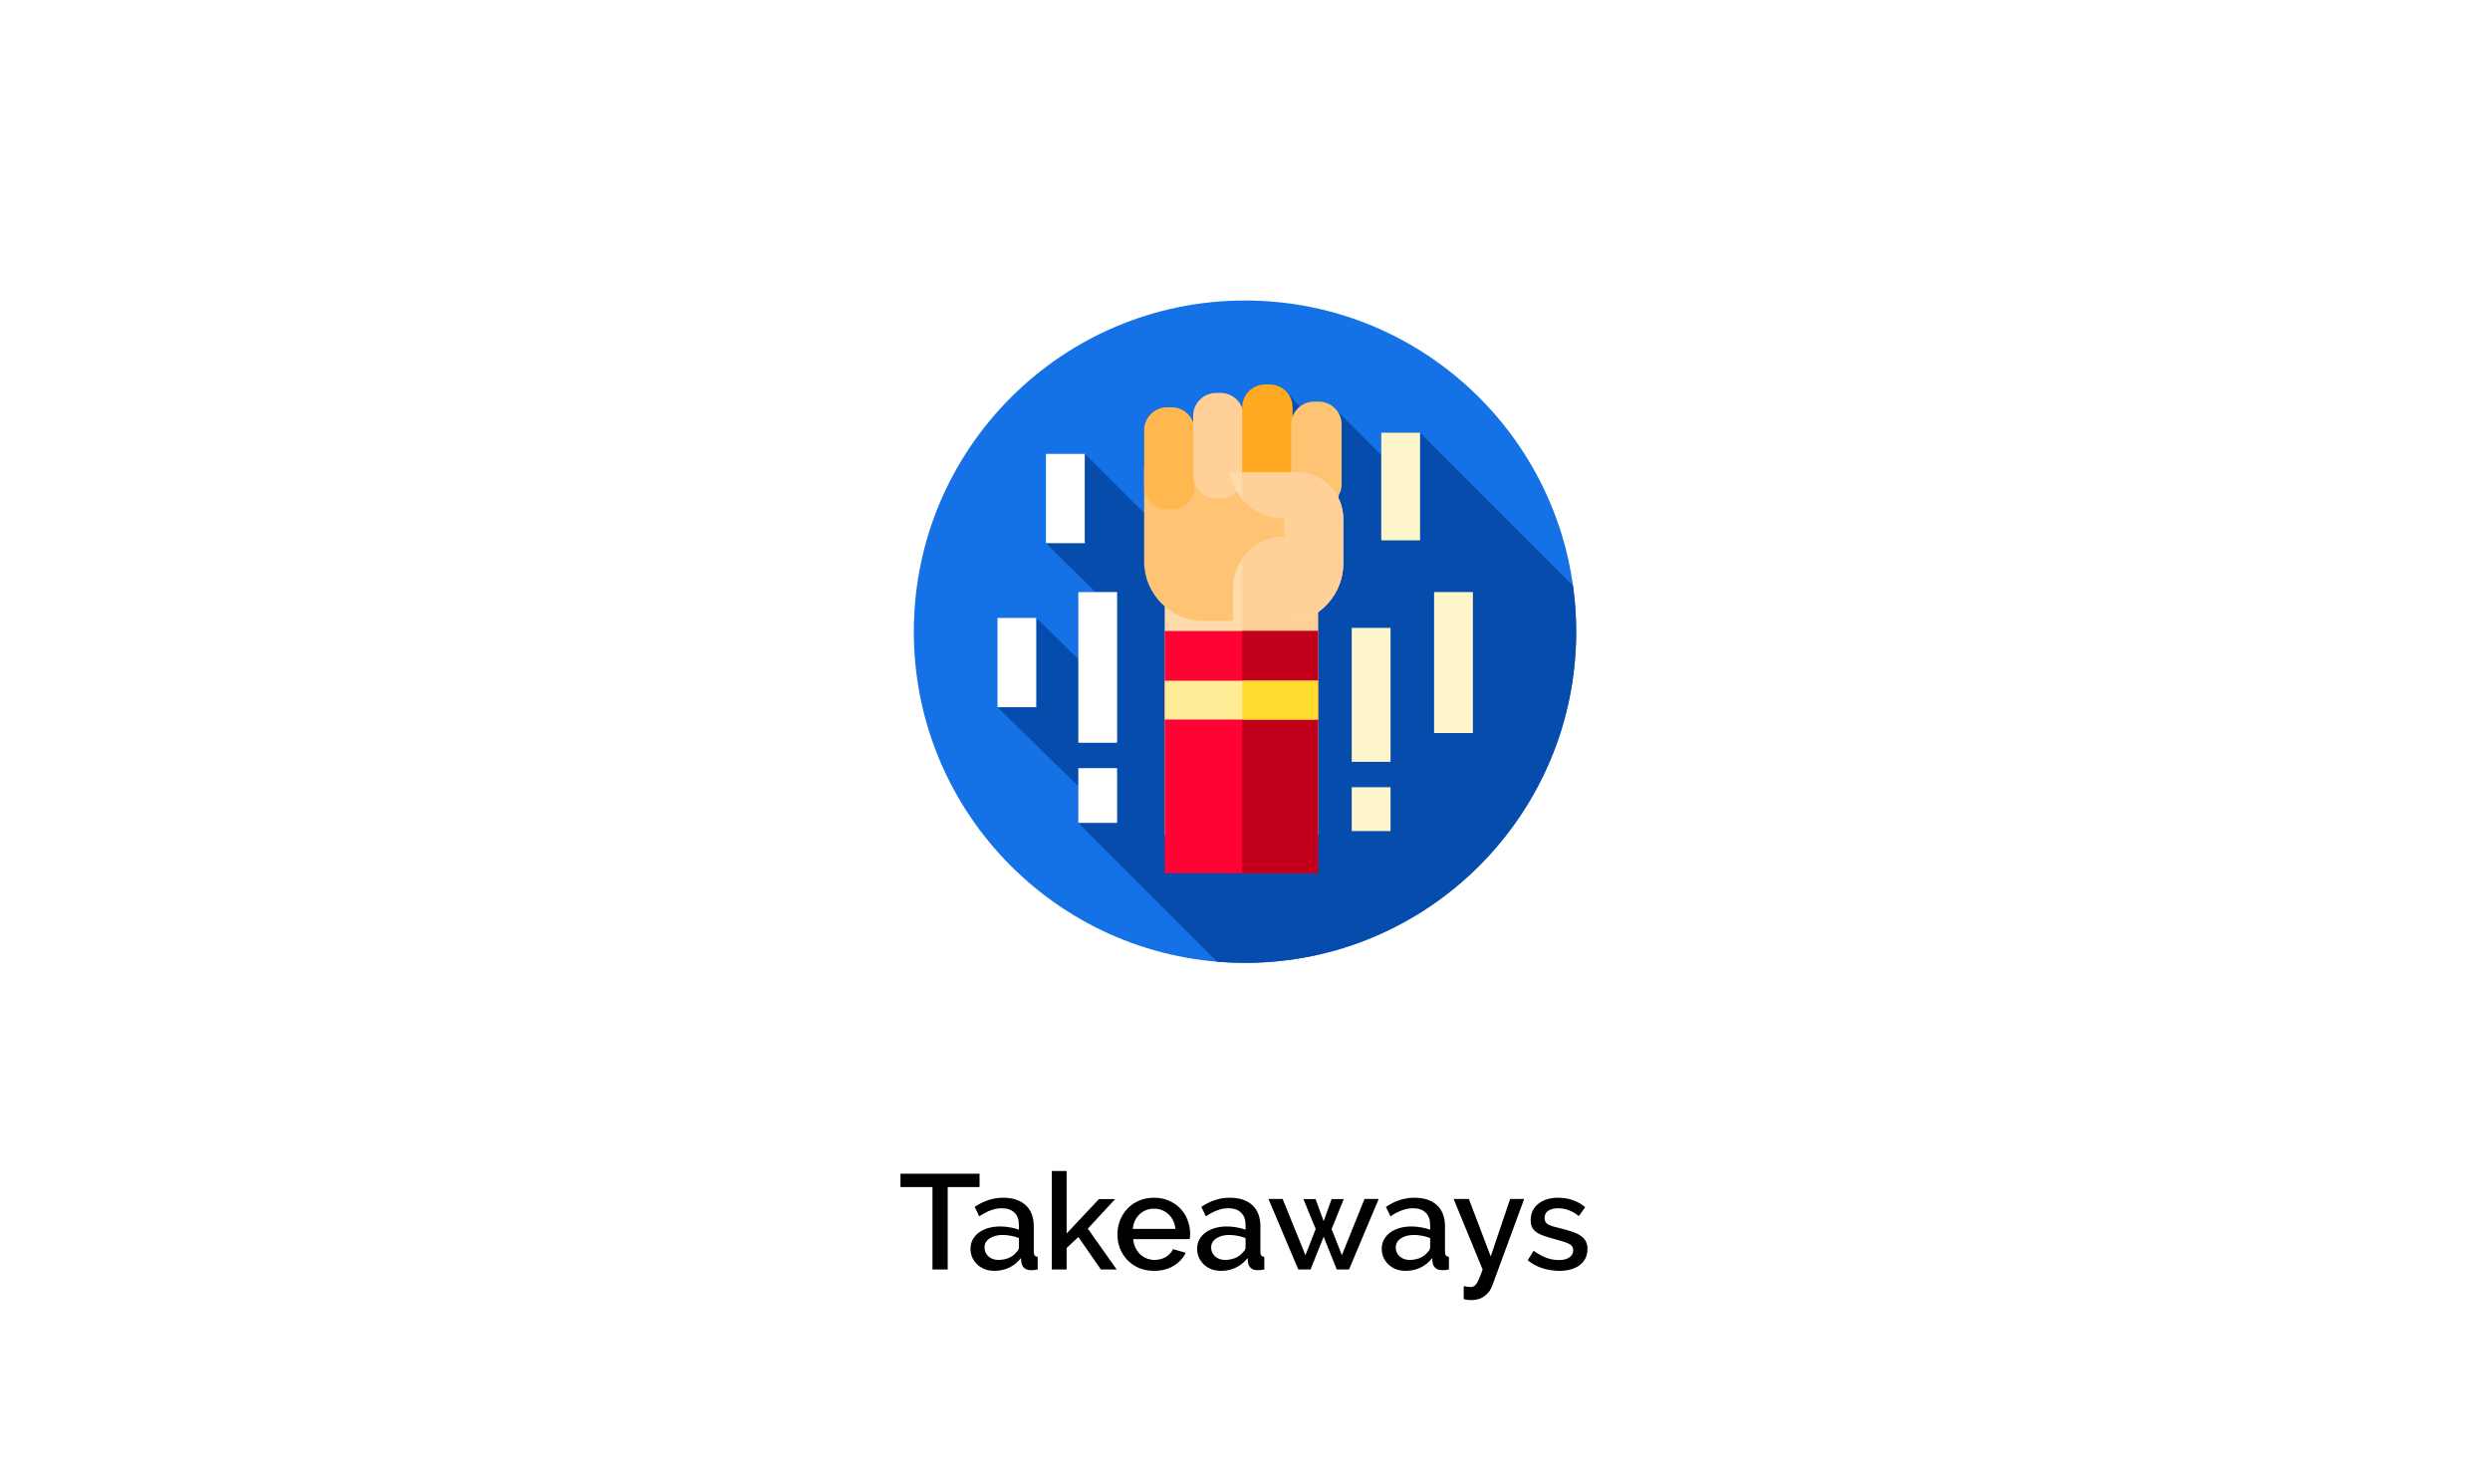 <svg width="406" height="242" viewBox="0 0 406 242" fill="none" xmlns="http://www.w3.org/2000/svg">
<g filter="url(#filter0_d)">
<rect x="4" width="398" height="234" fill="white"/>
</g>
<path d="M159.718 193.558H154.526V207H152.04V193.558H146.826V191.38H159.718V193.558ZM162.135 207.22C161.578 207.22 161.057 207.132 160.573 206.956C160.104 206.765 159.693 206.509 159.341 206.186C159.004 205.863 158.732 205.482 158.527 205.042C158.336 204.602 158.241 204.125 158.241 203.612C158.241 203.069 158.358 202.578 158.593 202.138C158.828 201.698 159.158 201.317 159.583 200.994C160.023 200.671 160.536 200.422 161.123 200.246C161.724 200.07 162.384 199.982 163.103 199.982C163.646 199.982 164.181 200.033 164.709 200.136C165.237 200.224 165.714 200.349 166.139 200.51V199.718C166.139 198.867 165.897 198.207 165.413 197.738C164.929 197.254 164.232 197.012 163.323 197.012C162.707 197.012 162.098 197.129 161.497 197.364C160.91 197.584 160.302 197.907 159.671 198.332L158.923 196.792C160.404 195.795 161.944 195.296 163.543 195.296C165.127 195.296 166.359 195.699 167.239 196.506C168.119 197.313 168.559 198.471 168.559 199.982V204.14C168.559 204.653 168.772 204.917 169.197 204.932V207C168.962 207.044 168.757 207.073 168.581 207.088C168.42 207.103 168.258 207.11 168.097 207.11C167.628 207.11 167.261 206.993 166.997 206.758C166.748 206.523 166.594 206.223 166.535 205.856L166.469 205.13C165.956 205.805 165.318 206.325 164.555 206.692C163.807 207.044 163 207.22 162.135 207.22ZM162.795 205.438C163.382 205.438 163.932 205.335 164.445 205.13C164.973 204.91 165.384 204.609 165.677 204.228C165.985 203.964 166.139 203.685 166.139 203.392V201.874C165.728 201.713 165.288 201.588 164.819 201.5C164.364 201.412 163.917 201.368 163.477 201.368C162.612 201.368 161.9 201.559 161.343 201.94C160.8 202.307 160.529 202.798 160.529 203.414C160.529 203.986 160.742 204.47 161.167 204.866C161.592 205.247 162.135 205.438 162.795 205.438ZM179.503 207L175.829 201.698L173.915 203.502V207H171.495V190.94H173.915V201.126L179.195 195.516H181.835L177.369 200.334L182.077 207H179.503ZM188.16 207.22C187.265 207.22 186.451 207.066 185.718 206.758C184.985 206.435 184.354 206.003 183.826 205.46C183.313 204.917 182.909 204.287 182.616 203.568C182.337 202.849 182.198 202.087 182.198 201.28C182.198 200.473 182.337 199.711 182.616 198.992C182.909 198.259 183.313 197.621 183.826 197.078C184.354 196.521 184.985 196.088 185.718 195.78C186.451 195.457 187.273 195.296 188.182 195.296C189.077 195.296 189.883 195.457 190.602 195.78C191.335 196.103 191.959 196.535 192.472 197.078C192.985 197.606 193.374 198.229 193.638 198.948C193.917 199.652 194.056 200.393 194.056 201.17C194.056 201.346 194.049 201.515 194.034 201.676C194.019 201.823 194.005 201.947 193.99 202.05H184.772C184.816 202.563 184.933 203.025 185.124 203.436C185.329 203.847 185.586 204.206 185.894 204.514C186.217 204.807 186.576 205.035 186.972 205.196C187.383 205.357 187.808 205.438 188.248 205.438C188.571 205.438 188.886 205.401 189.194 205.328C189.517 205.24 189.81 205.123 190.074 204.976C190.338 204.815 190.573 204.624 190.778 204.404C190.983 204.184 191.145 203.942 191.262 203.678L193.33 204.272C192.934 205.137 192.274 205.849 191.35 206.406C190.441 206.949 189.377 207.22 188.16 207.22ZM191.658 200.378C191.614 199.894 191.489 199.447 191.284 199.036C191.093 198.625 190.844 198.281 190.536 198.002C190.228 197.709 189.869 197.481 189.458 197.32C189.047 197.159 188.615 197.078 188.16 197.078C187.705 197.078 187.273 197.159 186.862 197.32C186.466 197.481 186.114 197.709 185.806 198.002C185.498 198.281 185.249 198.625 185.058 199.036C184.867 199.447 184.75 199.894 184.706 200.378H191.658ZM199.088 207.22C198.531 207.22 198.01 207.132 197.526 206.956C197.057 206.765 196.646 206.509 196.294 206.186C195.957 205.863 195.685 205.482 195.48 205.042C195.289 204.602 195.194 204.125 195.194 203.612C195.194 203.069 195.311 202.578 195.546 202.138C195.781 201.698 196.111 201.317 196.536 200.994C196.976 200.671 197.489 200.422 198.076 200.246C198.677 200.07 199.337 199.982 200.056 199.982C200.599 199.982 201.134 200.033 201.662 200.136C202.19 200.224 202.667 200.349 203.092 200.51V199.718C203.092 198.867 202.85 198.207 202.366 197.738C201.882 197.254 201.185 197.012 200.276 197.012C199.66 197.012 199.051 197.129 198.45 197.364C197.863 197.584 197.255 197.907 196.624 198.332L195.876 196.792C197.357 195.795 198.897 195.296 200.496 195.296C202.08 195.296 203.312 195.699 204.192 196.506C205.072 197.313 205.512 198.471 205.512 199.982V204.14C205.512 204.653 205.725 204.917 206.15 204.932V207C205.915 207.044 205.71 207.073 205.534 207.088C205.373 207.103 205.211 207.11 205.05 207.11C204.581 207.11 204.214 206.993 203.95 206.758C203.701 206.523 203.547 206.223 203.488 205.856L203.422 205.13C202.909 205.805 202.271 206.325 201.508 206.692C200.76 207.044 199.953 207.22 199.088 207.22ZM199.748 205.438C200.335 205.438 200.885 205.335 201.398 205.13C201.926 204.91 202.337 204.609 202.63 204.228C202.938 203.964 203.092 203.685 203.092 203.392V201.874C202.681 201.713 202.241 201.588 201.772 201.5C201.317 201.412 200.87 201.368 200.43 201.368C199.565 201.368 198.853 201.559 198.296 201.94C197.753 202.307 197.482 202.798 197.482 203.414C197.482 203.986 197.695 204.47 198.12 204.866C198.545 205.247 199.088 205.438 199.748 205.438ZM222.491 195.494H224.801L219.961 207H217.959L215.825 201.654L213.691 207H211.689L206.827 195.494H209.137L212.855 204.668L214.527 200.4L212.525 195.516H214.505L215.825 199.124L217.123 195.516H219.103L217.123 200.4L218.795 204.668L222.491 195.494ZM229.188 207.22C228.63 207.22 228.11 207.132 227.626 206.956C227.156 206.765 226.746 206.509 226.394 206.186C226.056 205.863 225.785 205.482 225.58 205.042C225.389 204.602 225.294 204.125 225.294 203.612C225.294 203.069 225.411 202.578 225.646 202.138C225.88 201.698 226.21 201.317 226.636 200.994C227.076 200.671 227.589 200.422 228.176 200.246C228.777 200.07 229.437 199.982 230.156 199.982C230.698 199.982 231.234 200.033 231.762 200.136C232.29 200.224 232.766 200.349 233.192 200.51V199.718C233.192 198.867 232.95 198.207 232.466 197.738C231.982 197.254 231.285 197.012 230.376 197.012C229.76 197.012 229.151 197.129 228.55 197.364C227.963 197.584 227.354 197.907 226.724 198.332L225.976 196.792C227.457 195.795 228.997 195.296 230.596 195.296C232.18 195.296 233.412 195.699 234.292 196.506C235.172 197.313 235.612 198.471 235.612 199.982V204.14C235.612 204.653 235.824 204.917 236.25 204.932V207C236.015 207.044 235.81 207.073 235.634 207.088C235.472 207.103 235.311 207.11 235.15 207.11C234.68 207.11 234.314 206.993 234.05 206.758C233.8 206.523 233.646 206.223 233.588 205.856L233.522 205.13C233.008 205.805 232.37 206.325 231.608 206.692C230.86 207.044 230.053 207.22 229.188 207.22ZM229.848 205.438C230.434 205.438 230.984 205.335 231.498 205.13C232.026 204.91 232.436 204.609 232.73 204.228C233.038 203.964 233.192 203.685 233.192 203.392V201.874C232.781 201.713 232.341 201.588 231.872 201.5C231.417 201.412 230.97 201.368 230.53 201.368C229.664 201.368 228.953 201.559 228.396 201.94C227.853 202.307 227.582 202.798 227.582 203.414C227.582 203.986 227.794 204.47 228.22 204.866C228.645 205.247 229.188 205.438 229.848 205.438ZM238.664 209.706C238.884 209.75 239.097 209.787 239.302 209.816C239.522 209.845 239.698 209.86 239.83 209.86C240.021 209.86 240.182 209.816 240.314 209.728C240.461 209.655 240.608 209.515 240.754 209.31C240.901 209.105 241.048 208.811 241.194 208.43C241.356 208.063 241.539 207.587 241.744 207L237.014 195.494H239.5L243.064 204.866L246.232 195.494H248.52L243.306 209.662C243.072 210.322 242.661 210.872 242.074 211.312C241.502 211.767 240.762 211.994 239.852 211.994C239.676 211.994 239.493 211.979 239.302 211.95C239.112 211.935 238.899 211.891 238.664 211.818V209.706ZM254.222 207.22C253.298 207.22 252.374 207.073 251.45 206.78C250.541 206.472 249.756 206.039 249.096 205.482L250.064 203.942C250.753 204.441 251.435 204.822 252.11 205.086C252.785 205.335 253.474 205.46 254.178 205.46C254.897 205.46 255.461 205.321 255.872 205.042C256.297 204.763 256.51 204.367 256.51 203.854C256.51 203.37 256.275 203.018 255.806 202.798C255.337 202.578 254.603 202.336 253.606 202.072C252.887 201.881 252.271 201.698 251.758 201.522C251.245 201.346 250.827 201.141 250.504 200.906C250.181 200.671 249.947 200.4 249.8 200.092C249.653 199.784 249.58 199.41 249.58 198.97C249.58 198.383 249.69 197.863 249.91 197.408C250.145 196.953 250.46 196.572 250.856 196.264C251.267 195.941 251.743 195.699 252.286 195.538C252.829 195.377 253.415 195.296 254.046 195.296C254.911 195.296 255.718 195.428 256.466 195.692C257.214 195.956 257.881 196.337 258.468 196.836L257.434 198.288C256.363 197.437 255.227 197.012 254.024 197.012C253.408 197.012 252.887 197.144 252.462 197.408C252.051 197.657 251.846 198.061 251.846 198.618C251.846 198.853 251.89 199.051 251.978 199.212C252.066 199.373 252.205 199.513 252.396 199.63C252.601 199.747 252.858 199.857 253.166 199.96C253.489 200.048 253.885 200.151 254.354 200.268C255.131 200.459 255.799 200.649 256.356 200.84C256.928 201.031 257.397 201.258 257.764 201.522C258.131 201.771 258.402 202.072 258.578 202.424C258.754 202.761 258.842 203.172 258.842 203.656C258.842 204.756 258.424 205.629 257.588 206.274C256.767 206.905 255.645 207.22 254.222 207.22Z" fill="black"/>
<g clip-path="url(#clip0)">
<path d="M257 103C257 132.824 232.824 157 203 157C173.176 157 149 132.824 149 103C149 73.176 173.176 49 203 49C232.824 49 257 73.176 257 103Z" fill="#1571E6"/>
<path d="M257 103C257 100.447 256.819 97.936 256.476 95.477L231.547 70.548H225.218V74.214L218.019 66.995C217.339 66.076 216.249 65.477 215.024 65.477H214.261C213.385 65.477 212.58 65.784 211.943 66.295L209.849 63.98C209.163 63.188 208.154 62.685 207.032 62.685H206.269C204.289 62.685 202.661 64.249 202.548 66.201L201.855 65.364C201.172 64.571 200.163 64.066 199.039 64.066H198.276C196.224 64.066 194.544 65.745 194.544 67.797V68.537L193.907 67.759C193.224 66.935 192.195 66.407 191.047 66.407H190.284C188.232 66.407 186.553 68.087 186.553 70.139V83.629L176.875 74.002H170.547V88.567L178.601 96.539H175.82V107.465L168.966 100.749H162.638V115.314L175.82 128.201V134.178L198.45 156.808C199.95 156.932 201.467 157 203 157C232.824 157 257 132.824 257 103Z" fill="#064CAD"/>
<path d="M189.911 98.076H214.898V136.153H189.911V98.076Z" fill="#FFDBA9"/>
<path d="M202.538 98.077H214.899V136.153H202.538V98.077Z" fill="#FFD199"/>
<path d="M208.559 101.256H196.252C190.917 101.256 186.553 96.891 186.553 91.557V76.775C186.553 73.35 189.355 70.548 192.779 70.548H212.031C215.455 70.548 218.258 73.35 218.258 76.775V91.557C218.257 96.891 213.893 101.256 208.559 101.256V101.256Z" fill="#FFC473"/>
<path d="M218.257 76.775V91.557C218.257 96.891 213.893 101.256 208.559 101.256H202.538V70.547H212.03C215.456 70.547 218.257 73.351 218.257 76.775Z" fill="#FFC473"/>
<path d="M191.047 83.062H190.284C188.232 83.062 186.553 81.383 186.553 79.33V70.139C186.553 68.087 188.232 66.407 190.284 66.407H191.047C193.099 66.407 194.778 68.087 194.778 70.139V79.33C194.778 81.383 193.099 83.062 191.047 83.062Z" fill="#FFB74F"/>
<path d="M199.039 81.285H198.277C196.224 81.285 194.544 79.606 194.544 77.552V67.797C194.544 65.745 196.224 64.066 198.277 64.066H199.039C201.092 64.066 202.771 65.745 202.771 67.797V77.552C202.771 79.606 201.092 81.285 199.039 81.285Z" fill="#FFD199"/>
<path d="M207.032 81.285H206.269C204.216 81.285 202.537 79.606 202.537 77.552V66.416C202.537 64.364 204.216 62.685 206.269 62.685H207.032C209.084 62.685 210.763 64.364 210.763 66.416V77.553C210.763 79.606 209.084 81.285 207.032 81.285Z" fill="#FFAA20"/>
<path d="M215.024 82.697H214.261C212.209 82.697 210.529 81.017 210.529 78.965V69.209C210.529 67.156 212.209 65.477 214.261 65.477H215.024C217.076 65.477 218.756 67.156 218.756 69.209V78.965C218.755 81.016 217.076 82.697 215.024 82.697V82.697Z" fill="#FFC473"/>
<path d="M201.048 101.326V95.918C201.048 91.285 204.805 87.529 209.438 87.529V84.52C205.545 84.52 202.089 82.031 200.854 78.339L200.419 77.036H211.488C215.65 77.036 219.025 80.411 219.025 84.573V91.962C219.025 96.803 215.101 101.326 210.259 101.326H201.048Z" fill="#FFDBA9"/>
<path d="M219.025 84.574V91.962C219.025 96.803 215.102 101.325 210.258 101.325H202.538V91.147C204.051 88.96 206.578 87.53 209.438 87.53V84.52C207.491 84.52 205.653 83.898 204.149 82.814C203.555 82.385 203.012 81.885 202.538 81.324V77.036H211.488C215.65 77.036 219.025 80.411 219.025 84.574Z" fill="#FFD199"/>
<path d="M189.911 102.888H214.898V142.376H189.911V102.888Z" fill="#FF0335"/>
<path d="M202.538 102.888H214.899V142.376H202.538V102.888Z" fill="#C2001B"/>
<path d="M189.911 110.999H214.898V117.327H189.911V110.999Z" fill="#FFEC97"/>
<path d="M202.538 110.999H214.899V117.327H202.538V110.999Z" fill="#FFDB2D"/>
<path d="M225.219 70.548H231.547V88.106H225.219V70.548Z" fill="#FFF5CB"/>
<path d="M233.832 96.539H240.16V119.523H233.832V96.539Z" fill="#FFF5CB"/>
<path d="M220.402 102.38H226.73V124.221H220.402V102.38Z" fill="#FFF5CB"/>
<path d="M220.402 128.361H226.73V135.512H220.402V128.361Z" fill="#FFF5CB"/>
<path d="M170.547 74.002H176.875V88.567H170.547V74.002Z" fill="white"/>
<path d="M162.638 100.749H168.966V115.314H162.638V100.749Z" fill="white"/>
<path d="M175.82 96.539H182.148V121.109H175.82V96.539Z" fill="white"/>
<path d="M175.82 125.249H182.148V134.178H175.82V125.249Z" fill="white"/>
</g>
<defs>
<filter id="filter0_d" x="0" y="0" width="406" height="242" filterUnits="userSpaceOnUse" color-interpolation-filters="sRGB">
<feFlood flood-opacity="0" result="BackgroundImageFix"/>
<feColorMatrix in="SourceAlpha" type="matrix" values="0 0 0 0 0 0 0 0 0 0 0 0 0 0 0 0 0 0 127 0"/>
<feOffset dy="4"/>
<feGaussianBlur stdDeviation="2"/>
<feColorMatrix type="matrix" values="0 0 0 0 0 0 0 0 0 0 0 0 0 0 0 0 0 0 0.25 0"/>
<feBlend mode="normal" in2="BackgroundImageFix" result="effect1_dropShadow"/>
<feBlend mode="normal" in="SourceGraphic" in2="effect1_dropShadow" result="shape"/>
</filter>
<clipPath id="clip0">
<rect width="108" height="108" fill="white" transform="translate(149 49)"/>
</clipPath>
</defs>
</svg>
